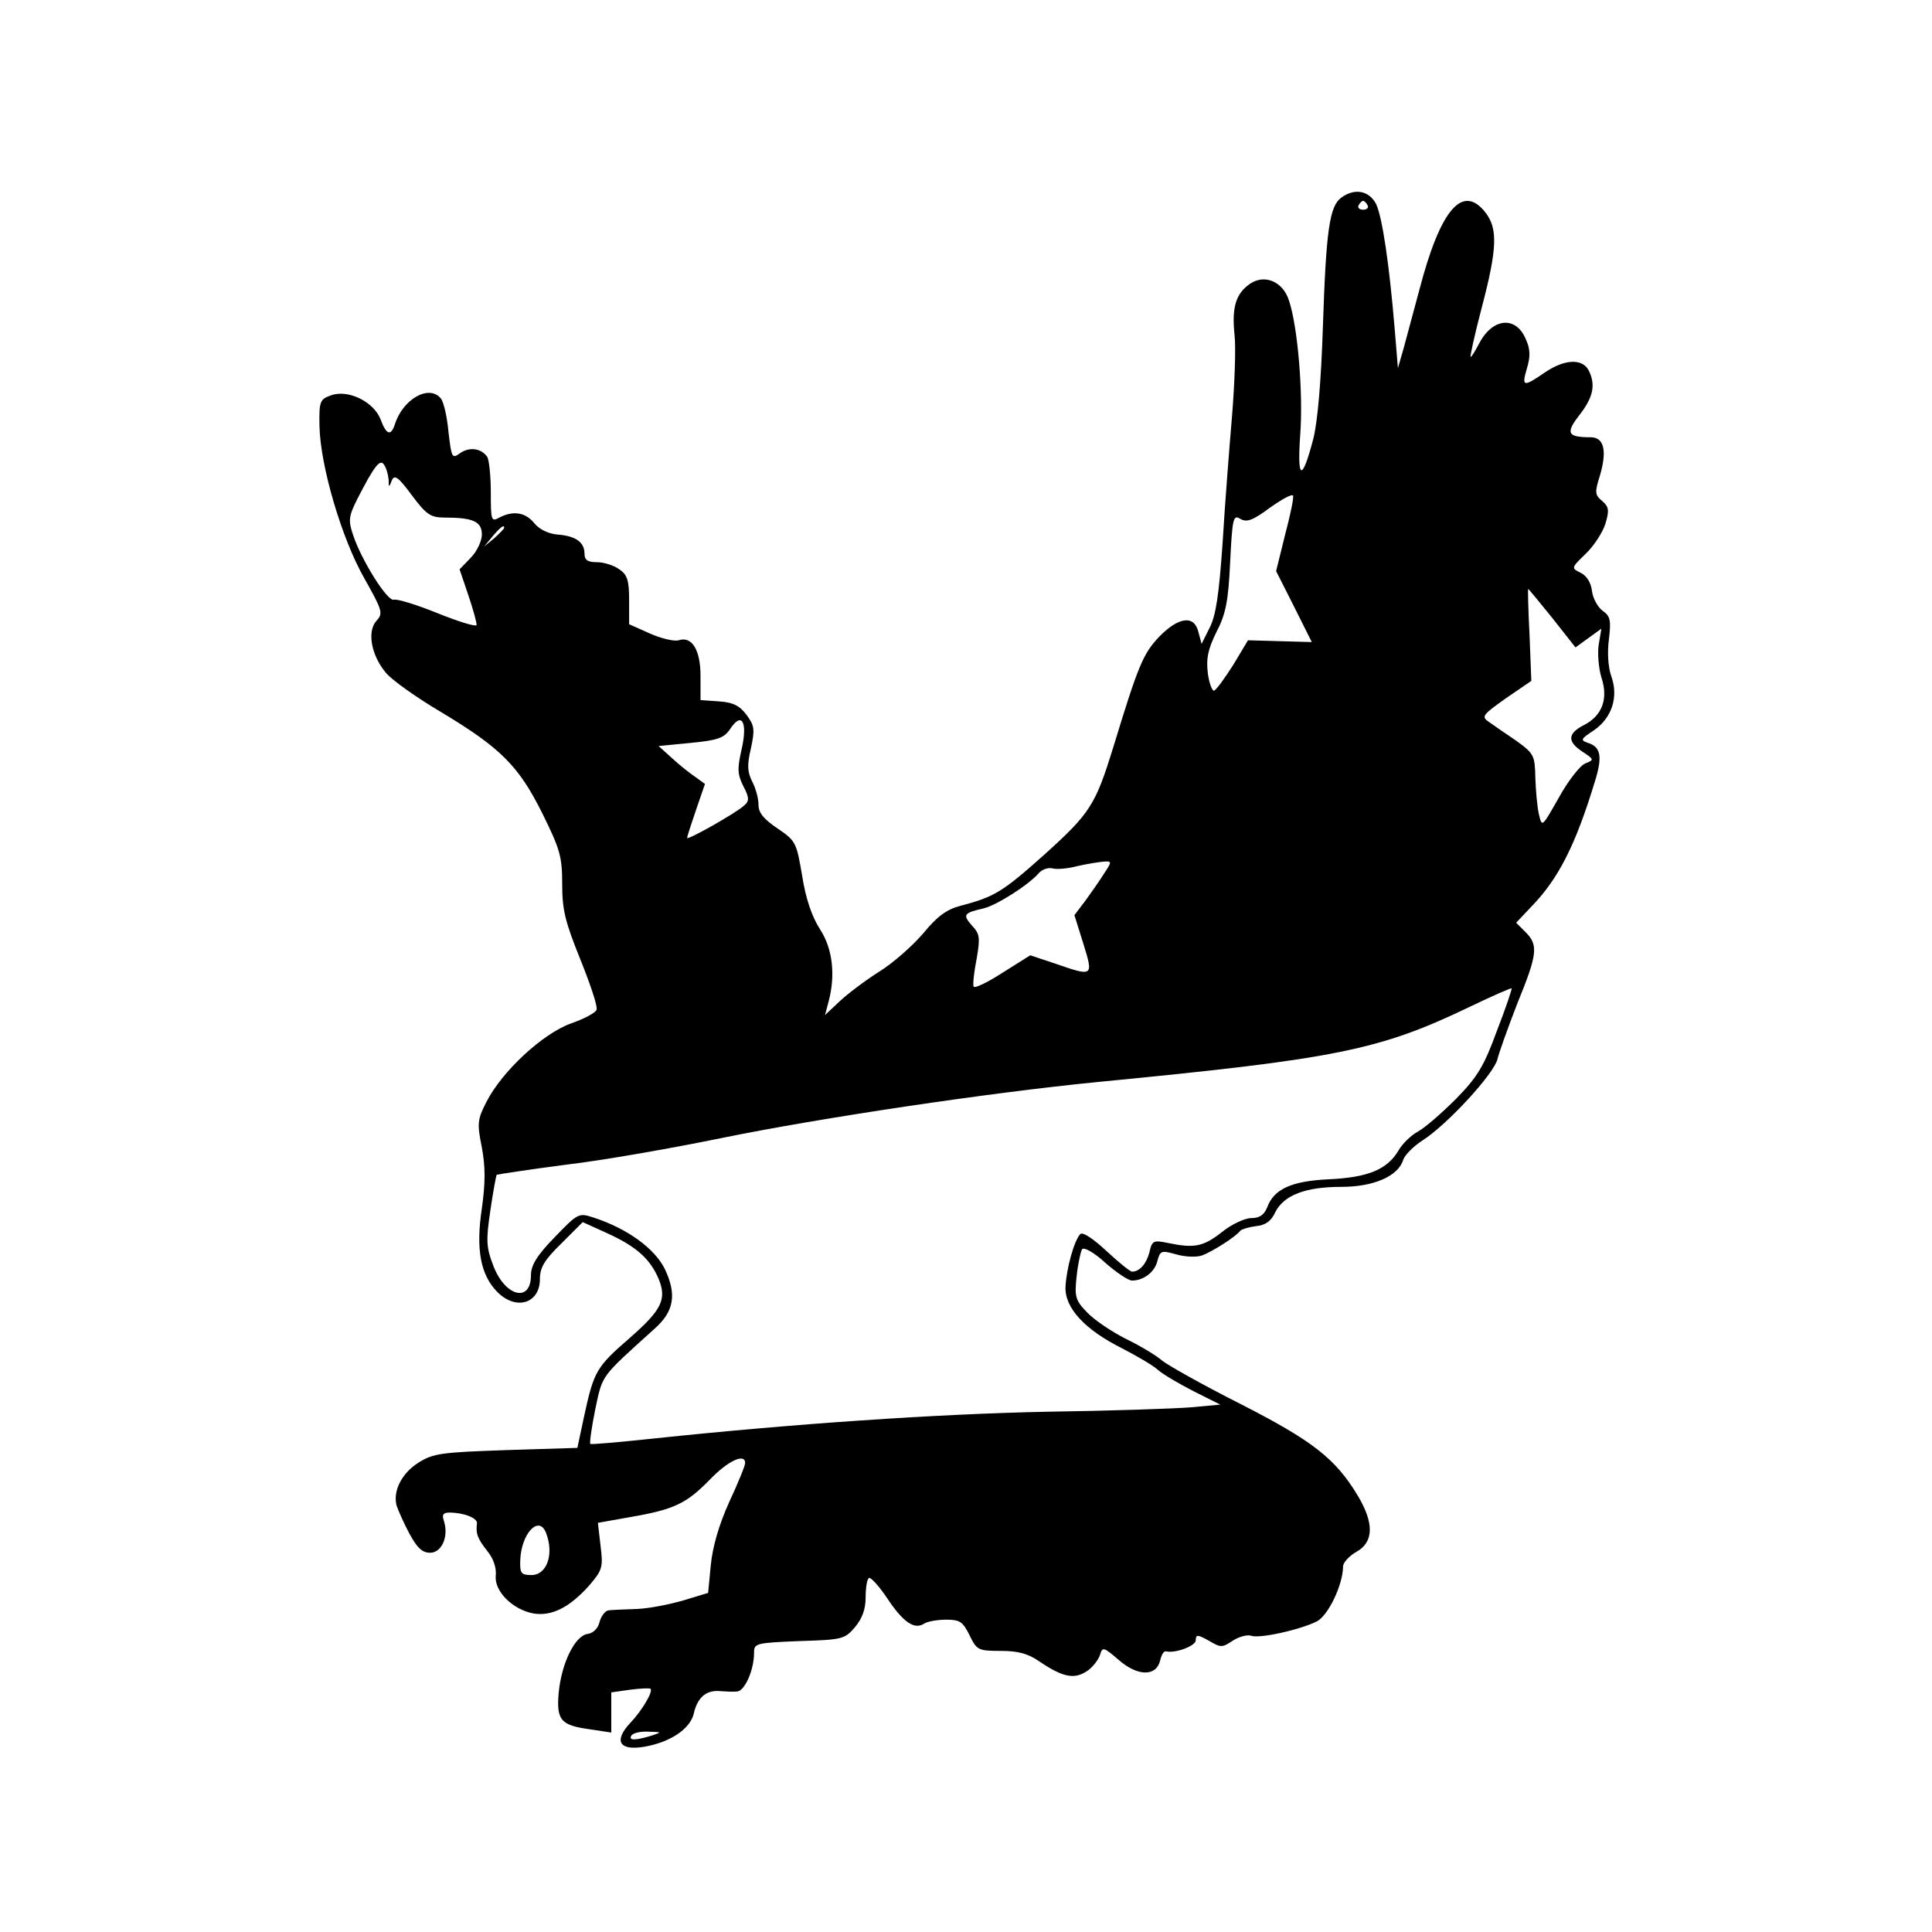 <?xml version="1.0" standalone="no"?>
<!DOCTYPE svg PUBLIC "-//W3C//DTD SVG 20010904//EN"
 "http://www.w3.org/TR/2001/REC-SVG-20010904/DTD/svg10.dtd">
<svg version="1.0" xmlns="http://www.w3.org/2000/svg"
 width="433pt" height="433pt" viewBox="0 0 433 433"
 preserveAspectRatio="xMidYMid meet">

<g transform="translate(0,433) scale(0.1,-0.1)"
fill="#000000" stroke="none">
<path d="M3006 3887 c-26 -19 -34 -72 -41 -286 -4 -125 -12 -218 -22 -256 -25
-95 -36 -92 -29 10 7 90 -5 241 -25 301 -13 42 -53 60 -86 39 -33 -22 -43 -53
-36 -117 3 -29 0 -111 -6 -183 -6 -71 -16 -199 -21 -283 -8 -115 -15 -162 -29
-189 l-18 -36 -7 26 c-9 39 -44 35 -88 -10 -36 -38 -47 -64 -103 -248 -40
-129 -51 -147 -154 -240 -94 -84 -112 -95 -188 -115 -31 -8 -52 -23 -84 -62
-24 -28 -68 -67 -99 -86 -30 -19 -70 -49 -88 -66 l-33 -31 8 30 c16 60 9 119
-19 162 -18 28 -32 68 -40 119 -13 76 -14 79 -55 107 -31 21 -43 35 -43 53 0
14 -6 37 -14 52 -11 22 -12 37 -3 75 9 42 8 51 -10 75 -15 20 -30 28 -61 30
l-42 3 0 54 c0 58 -19 90 -49 80 -10 -3 -39 4 -64 15 l-47 21 0 54 c0 44 -4
57 -22 69 -12 9 -35 16 -50 16 -21 0 -28 5 -28 19 0 26 -20 40 -61 43 -21 2
-41 12 -52 26 -20 24 -47 28 -78 12 -18 -10 -19 -7 -19 57 0 37 -4 73 -8 79
-13 19 -39 23 -60 9 -19 -14 -20 -12 -27 48 -3 34 -11 67 -17 74 -26 32 -85
-1 -103 -58 -9 -27 -19 -24 -32 11 -15 39 -72 68 -111 54 -25 -9 -27 -13 -26
-69 2 -90 50 -253 101 -342 40 -71 42 -78 27 -94 -22 -24 -12 -78 21 -117 13
-16 68 -55 122 -87 135 -81 175 -121 228 -227 40 -81 45 -97 45 -160 0 -58 7
-85 41 -169 22 -55 39 -105 36 -112 -2 -7 -29 -21 -58 -31 -63 -23 -154 -107
-189 -176 -20 -39 -21 -48 -10 -102 8 -44 8 -78 0 -136 -14 -92 -3 -150 35
-188 42 -42 95 -25 95 29 0 26 10 43 48 80 l48 48 55 -25 c64 -29 96 -57 115
-102 19 -46 7 -70 -65 -133 -74 -64 -80 -75 -101 -171 l-16 -75 -160 -5 c-143
-5 -163 -7 -196 -28 -38 -24 -58 -64 -49 -97 4 -11 16 -39 29 -63 17 -31 28
-42 46 -42 26 0 42 36 31 71 -5 14 -2 19 12 19 32 0 63 -12 62 -24 -3 -23 1
-34 23 -62 14 -17 21 -38 19 -56 -3 -34 37 -75 84 -84 41 -7 81 13 125 62 30
35 32 41 26 89 l-6 52 73 13 c98 17 125 30 177 83 41 43 80 61 80 38 0 -6 -16
-45 -36 -88 -23 -51 -37 -100 -41 -141 l-6 -62 -56 -17 c-31 -9 -77 -18 -103
-19 -27 -1 -55 -2 -63 -3 -8 0 -17 -12 -21 -25 -3 -15 -14 -26 -27 -28 -29 -4
-59 -67 -65 -133 -5 -61 5 -72 72 -81 l46 -7 0 45 0 45 42 6 c24 3 44 4 46 2
6 -6 -19 -49 -46 -77 -37 -40 -24 -62 31 -53 59 10 104 40 112 75 8 35 27 52
57 50 13 -1 30 -2 40 -1 17 1 38 48 38 87 0 21 4 22 101 26 96 3 102 4 125 31
16 19 24 40 24 66 0 21 3 41 7 44 3 4 21 -15 40 -43 37 -56 62 -73 84 -59 7 5
30 9 50 9 31 0 37 -5 52 -35 16 -33 19 -35 70 -35 39 0 61 -6 87 -24 52 -35
77 -40 105 -22 13 8 26 25 30 36 6 20 8 19 42 -10 42 -37 84 -38 93 -2 3 13 8
22 13 21 21 -5 67 12 67 25 0 13 4 13 29 -1 27 -16 30 -16 54 0 14 9 33 14 41
11 18 -7 109 13 147 32 26 13 59 83 59 123 0 9 14 24 30 33 39 22 40 64 3 126
-50 83 -101 123 -264 206 -85 43 -163 87 -175 97 -11 10 -47 32 -80 48 -32 16
-72 43 -88 60 -26 27 -28 35 -23 81 3 28 9 55 12 60 4 6 27 -7 52 -30 25 -22
52 -40 60 -40 26 0 51 19 57 44 6 23 9 24 41 15 20 -6 46 -7 58 -3 21 7 77 42
87 56 3 3 19 8 35 10 21 2 34 11 43 31 19 38 67 57 148 57 73 0 128 24 139 61
4 11 23 30 43 43 55 35 160 149 168 182 4 16 24 72 45 126 45 110 47 130 18
159 l-21 21 35 37 c60 62 98 137 141 278 18 57 14 79 -15 88 -18 6 -16 9 13
28 41 28 56 76 39 122 -7 21 -9 53 -5 83 5 42 3 51 -14 63 -11 8 -22 28 -24
44 -2 18 -11 34 -25 41 -22 11 -22 11 11 43 18 17 38 48 44 67 9 30 8 38 -7
51 -17 14 -17 20 -5 58 16 55 9 85 -21 85 -52 0 -57 9 -25 50 31 40 37 68 20
101 -15 26 -54 24 -98 -6 -48 -33 -52 -32 -40 9 8 26 8 43 -2 65 -22 54 -75
49 -105 -9 -9 -17 -17 -30 -19 -30 -2 0 9 50 25 111 35 133 36 177 8 213 -51
65 -101 7 -148 -174 -13 -47 -28 -105 -35 -130 l-13 -45 -7 85 c-12 146 -28
254 -42 283 -16 30 -48 36 -78 14z m59 -17 c3 -5 -1 -10 -10 -10 -9 0 -13 5
-10 10 3 6 8 10 10 10 2 0 7 -4 10 -10z m-2194 -615 c0 -18 1 -18 7 -2 6 14
14 9 45 -33 33 -44 42 -50 75 -50 62 0 82 -9 82 -38 0 -14 -11 -38 -25 -52
l-25 -26 20 -59 c11 -33 19 -62 18 -66 -2 -4 -41 8 -88 27 -47 19 -90 32 -97
30 -14 -6 -74 90 -92 146 -11 32 -9 42 10 80 38 74 51 91 60 76 5 -7 9 -22 10
-33z m2009 -124 l-20 -81 40 -79 40 -80 -72 2 -71 2 -33 -55 c-19 -30 -38 -56
-43 -58 -4 -1 -11 16 -14 39 -4 33 0 53 19 92 21 40 27 69 31 157 5 100 7 107
23 97 14 -8 27 -4 66 25 27 19 50 32 52 27 2 -4 -6 -43 -18 -88z m-1750 16 c0
-2 -10 -12 -22 -23 l-23 -19 19 23 c18 21 26 27 26 19z m2349 -202 l52 -66 29
21 29 21 -6 -36 c-3 -20 0 -53 6 -73 16 -48 2 -86 -39 -107 -37 -19 -38 -37
-3 -60 26 -17 26 -18 6 -26 -11 -4 -38 -38 -59 -76 -38 -67 -38 -68 -45 -38
-4 17 -7 54 -8 82 -1 50 -3 54 -43 83 -24 16 -51 35 -61 42 -18 12 -14 16 38
53 l57 39 -4 103 c-3 57 -4 103 -3 103 1 0 25 -29 54 -65z m-1817 -295 c-10
-43 -9 -56 4 -82 13 -25 14 -33 2 -43 -16 -16 -128 -79 -128 -73 0 3 9 31 20
63 l20 58 -22 16 c-12 8 -36 27 -52 42 l-30 27 72 7 c62 6 75 11 89 32 26 39
39 14 25 -47z m813 -277 c-10 -16 -29 -43 -42 -61 l-25 -33 20 -64 c23 -74 22
-74 -62 -45 l-57 19 -62 -39 c-34 -22 -63 -36 -65 -31 -2 5 1 33 7 63 8 47 7
55 -11 74 -21 24 -18 28 26 38 30 7 103 54 124 79 7 8 20 13 30 11 9 -3 35 -1
57 5 22 5 48 9 59 10 18 1 18 0 1 -26z m880 -353 c-29 -79 -43 -103 -92 -153
-32 -32 -70 -65 -85 -73 -15 -8 -35 -27 -44 -43 -25 -42 -68 -60 -156 -64 -84
-4 -123 -22 -138 -63 -7 -17 -17 -24 -36 -24 -14 0 -44 -14 -65 -31 -42 -33
-62 -37 -120 -25 -34 7 -37 6 -43 -21 -7 -26 -22 -43 -39 -43 -4 0 -30 21 -58
47 -29 27 -53 43 -58 37 -14 -15 -31 -78 -33 -118 -2 -47 43 -96 127 -138 33
-17 69 -38 80 -48 11 -10 47 -31 80 -48 l60 -30 -65 -6 c-36 -3 -182 -8 -325
-10 -246 -5 -568 -27 -880 -60 -76 -8 -141 -14 -142 -12 -2 2 3 37 11 77 17
79 10 70 133 181 44 39 50 77 23 134 -23 46 -83 90 -159 115 -34 11 -35 11
-88 -44 -40 -41 -53 -63 -53 -85 0 -63 -59 -48 -85 23 -15 39 -16 55 -6 122 6
42 13 78 14 80 2 1 73 12 158 23 85 10 242 38 349 60 221 45 596 101 840 125
537 52 631 71 835 169 50 24 91 42 93 41 1 -1 -13 -44 -33 -95z m-2131 -1126
c18 -47 2 -94 -33 -94 -23 0 -26 4 -25 33 2 60 42 103 58 61z m236 -454 c-36
-11 -52 -11 -45 0 3 6 21 10 38 9 31 -1 31 -1 7 -9z"/>
</g>
</svg>

